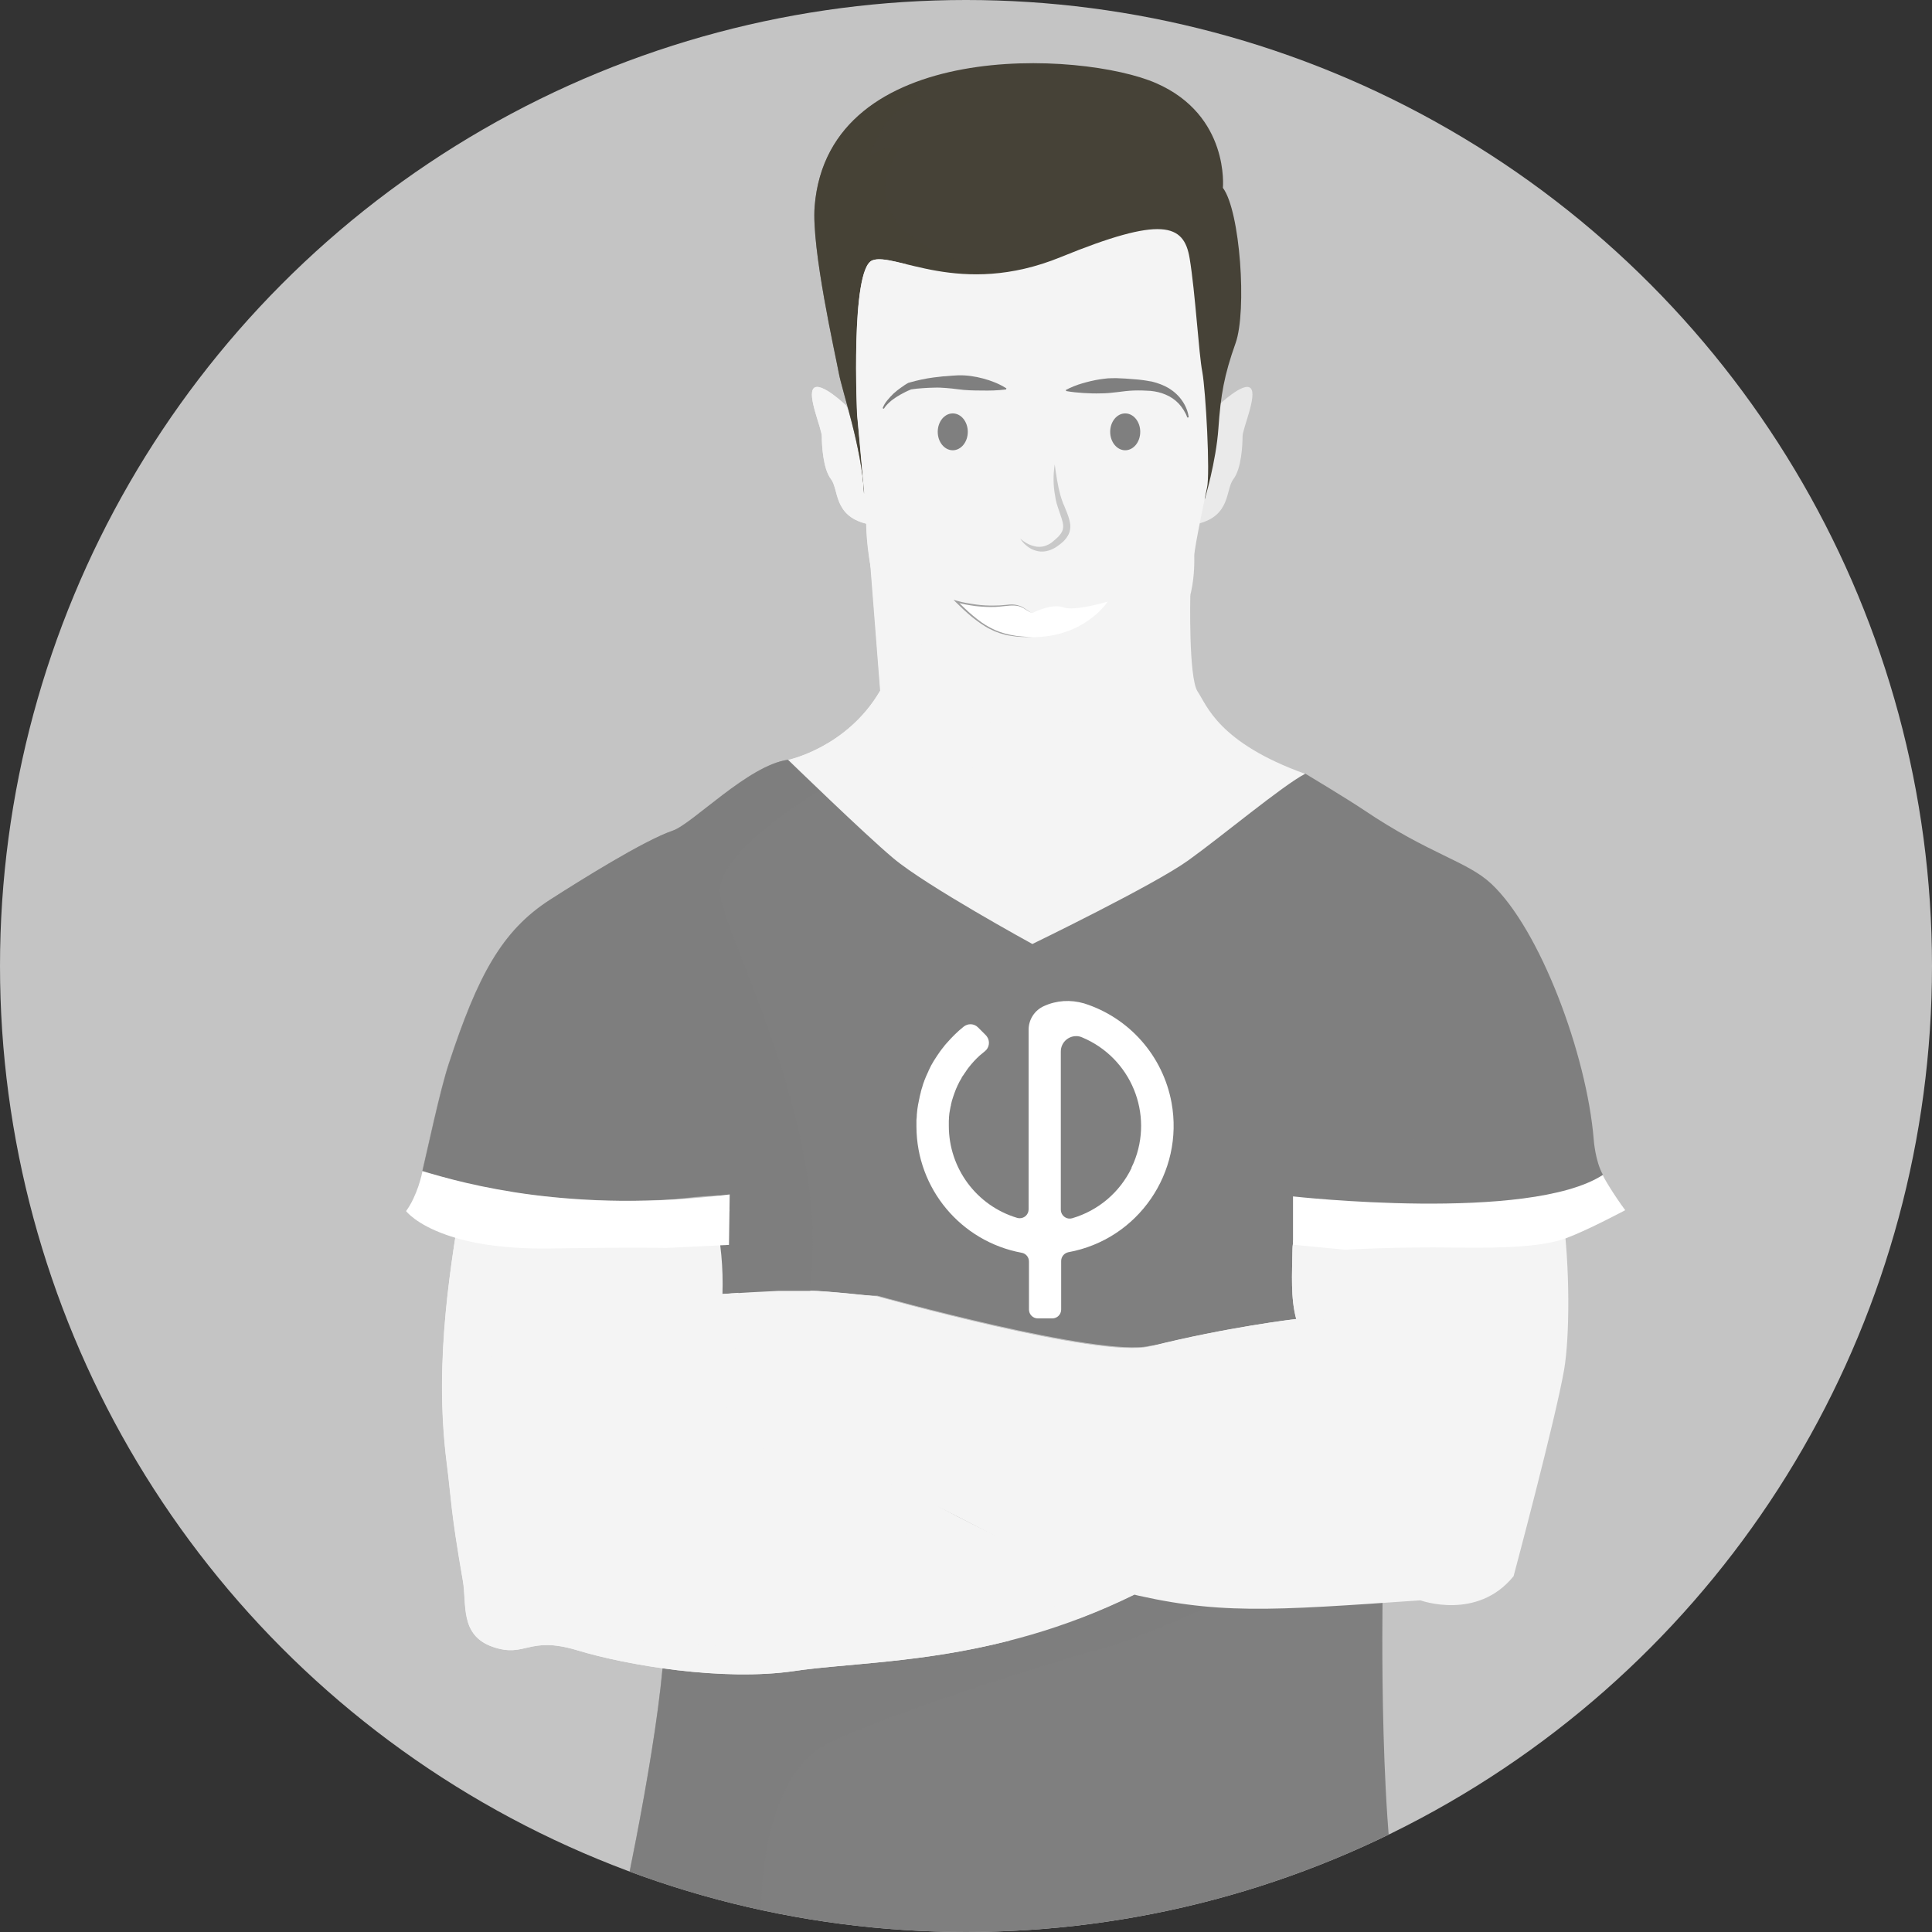 <?xml version="1.0" encoding="utf-8"?>
<!-- Generator: Adobe Illustrator 25.4.1, SVG Export Plug-In . SVG Version: 6.00 Build 0)  -->
<svg version="1.1" xmlns="http://www.w3.org/2000/svg" xmlns:xlink="http://www.w3.org/1999/xlink" x="0px" y="0px"
	 viewBox="0 0 1080 1080" style="enable-background:new 0 0 1080 1080;" xml:space="preserve">
<rect x="0" y="0" width="1080" height="1080" fill="#333333" stroke="none"/>
<style type="text/css">
	.st0{fill:#C4C4C4;}
	.st1{clip-path:url(#SVGID_00000145762443598141845900000014942027479065642651_);fill:#7F7F7F;}
	.st2{opacity:0.5;clip-path:url(#SVGID_00000145762443598141845900000014942027479065642651_);fill:#7F7F7F;}
	.st3{clip-path:url(#SVGID_00000145762443598141845900000014942027479065642651_);fill:#F4F4F4;}
	.st4{clip-path:url(#SVGID_00000145762443598141845900000014942027479065642651_);fill:none;}
	.st5{clip-path:url(#SVGID_00000145762443598141845900000014942027479065642651_);fill:#FFFFFF;}
	.st6{clip-path:url(#SVGID_00000145762443598141845900000014942027479065642651_);fill:#EAEAEA;}
	.st7{clip-path:url(#SVGID_00000145762443598141845900000014942027479065642651_);fill:#464237;}
	.st8{opacity:0.5;clip-path:url(#SVGID_00000145762443598141845900000014942027479065642651_);fill:#464237;}
	.st9{fill:#7F7F7F;}
	.st10{fill:#FFFFFF;}
	.st11{fill:#A0A0A0;}
	.st12{fill:#C9C9C9;}
</style>
<g id="Capa_4">
	<circle class="st0" cx="540" cy="540" r="540"/>
</g>
<g id="Capa_2">
	<g>
		<defs>
			<circle id="SVGID_1_" cx="540" cy="540" r="540"/>
		</defs>
		<clipPath id="SVGID_00000067209958881484809460000012868764247874577038_">
			<use xlink:href="#SVGID_1_"  style="overflow:visible;"/>
		</clipPath>
		<path style="clip-path:url(#SVGID_00000067209958881484809460000012868764247874577038_);fill:#7F7F7F;" d="M772.9,892.5
			c0,0-2.5,141,11.6,187.5H344.9c0,0,20.3-90.9,25.5-147.5l258.7-49L772.9,892.5z"/>
		<path style="opacity:0.5;clip-path:url(#SVGID_00000067209958881484809460000012868764247874577038_);fill:#7F7F7F;" d="
			M426.1,1080c-2.7-35.5,6.2-88.5,34.4-103.9c30.9-16.7,129.9-47.6,153-53.7c23.1-6.1,64-25,64-25l-37.6-24.7l-81.5,33.5
			l-188.1,26.4c-5.1,56.5-25.5,147.5-25.5,147.5H426.1z"/>
		<path style="clip-path:url(#SVGID_00000067209958881484809460000012868764247874577038_);fill:#F4F4F4;" d="M665.4,332.4
			c0,0-1.1,46.5,4.1,54.2s11.5,28.5,60.1,46l-20.2,68.5l-44,81.6l-114.1,10.9l-65.6-28.9l-50.8-124.1l5.5-15.8
			c0,0,33.1-6.8,51.8-38.9l-7.7-98.4l90.2,111.2L665.4,332.4z"/>
		<path style="clip-path:url(#SVGID_00000067209958881484809460000012868764247874577038_);fill:#F4F4F4;" d="M562.5,536.8
			c0,0,33.1-10.6,7.8-29.9s-32.6-31.8-29.4-66.2c3.2-34.4,39.3-35.3,39.3-35.3c-44.3-9.4-67.6-65-77-94.4l-14.8-18.2h-3.7l7.3,93.3
			c-18.6,32.1-51.8,38.9-51.8,38.9l-4.1,11.9l45.6,117.3l69.4,39.5l19.1-12.6C539.2,570.4,562.5,536.8,562.5,536.8z"/>
		<path style="clip-path:url(#SVGID_00000067209958881484809460000012868764247874577038_);fill:none;" d="M718.4,672.7l-0.9,8.2
			l5.3,17.5c1.9-8.7,5.2-17.2,9.4-25C725.6,673,720.8,672.7,718.4,672.7z"/>
		<path style="clip-path:url(#SVGID_00000067209958881484809460000012868764247874577038_);fill:none;" d="M473.7,724.1
			c0.4,0,5.4,0.2,9.8,0.4C480.7,724.4,477.2,724.2,473.7,724.1z"/>
		<path style="clip-path:url(#SVGID_00000067209958881484809460000012868764247874577038_);fill:none;" d="M718.4,672.7l-0.9,8.2
			l5.3,17.5c0,0,0,0,0,0c1.9-8.7,5.2-17.2,9.4-25C725.6,673,720.8,672.7,718.4,672.7z"/>
		<path style="clip-path:url(#SVGID_00000067209958881484809460000012868764247874577038_);fill:none;" d="M722.2,701.2
			c0-0.2,0.1-0.4,0.1-0.6C722.2,700.7,722.2,701,722.2,701.2z"/>
		<path style="clip-path:url(#SVGID_00000067209958881484809460000012868764247874577038_);fill:none;" d="M721.7,703.8
			c0-0.2,0.1-0.5,0.1-0.7C721.8,703.3,721.8,703.6,721.7,703.8z"/>
		<path style="clip-path:url(#SVGID_00000067209958881484809460000012868764247874577038_);fill:none;" d="M472.7,724.1
			c0.4,0,0.7,0,1,0C473.4,724.1,473,724.1,472.7,724.1z"/>
		<path style="clip-path:url(#SVGID_00000067209958881484809460000012868764247874577038_);fill:#7F7F7F;" d="M471.4,724
			c0.4,0,0.9,0,1.3,0C472.2,724,471.7,724,471.4,724z"/>
		<path style="clip-path:url(#SVGID_00000067209958881484809460000012868764247874577038_);fill:#F4F4F4;" d="M471.4,724
			c0.4,0,0.9,0,1.3,0C472.2,724,471.7,724,471.4,724z"/>
		<path style="clip-path:url(#SVGID_00000067209958881484809460000012868764247874577038_);fill:#7F7F7F;" d="M490.4,724.8
			C490.4,724.8,490.3,724.8,490.4,724.8c-0.1,0-0.2,0-0.3,0c0,0,0,0,0,0c-0.7,0-3.5-0.1-6.5-0.2
			C487.6,724.7,490.5,724.8,490.4,724.8C490.5,724.8,490.4,724.8,490.4,724.8z"/>
		<path style="clip-path:url(#SVGID_00000067209958881484809460000012868764247874577038_);fill:#F4F4F4;" d="M490.4,724.8
			C490.4,724.8,490.3,724.8,490.4,724.8c-0.1,0-0.2,0-0.3,0c0,0,0,0,0,0c-0.7,0-3.5-0.1-6.5-0.2
			C487.6,724.7,490.5,724.8,490.4,724.8C490.5,724.8,490.4,724.8,490.4,724.8z"/>
		<path style="clip-path:url(#SVGID_00000067209958881484809460000012868764247874577038_);fill:#7F7F7F;" d="M473.7,724.1
			C473.7,724.1,473.7,724.1,473.7,724.1C473.7,724.1,473.7,724.1,473.7,724.1C473.7,724.1,473.7,724.1,473.7,724.1z"/>
		<path style="clip-path:url(#SVGID_00000067209958881484809460000012868764247874577038_);fill:#F4F4F4;" d="M473.7,724.1
			C473.7,724.1,473.7,724.1,473.7,724.1C473.7,724.1,473.7,724.1,473.7,724.1C473.7,724.1,473.7,724.1,473.7,724.1z"/>
		<path style="clip-path:url(#SVGID_00000067209958881484809460000012868764247874577038_);fill:#7F7F7F;" d="M722.3,700.5
			c0.1-0.7,0.3-1.4,0.4-2C722.6,699.2,722.4,699.9,722.3,700.5z"/>
		<path style="clip-path:url(#SVGID_00000067209958881484809460000012868764247874577038_);fill:#F4F4F4;" d="M722.3,700.5
			c0.1-0.7,0.3-1.4,0.4-2C722.6,699.2,722.4,699.9,722.3,700.5z"/>
		<path style="clip-path:url(#SVGID_00000067209958881484809460000012868764247874577038_);fill:#7F7F7F;" d="M721.7,703.8"/>
		<path style="clip-path:url(#SVGID_00000067209958881484809460000012868764247874577038_);fill:#F4F4F4;" d="M721.7,703.8"/>
		<path style="clip-path:url(#SVGID_00000067209958881484809460000012868764247874577038_);fill:#7F7F7F;" d="M721.8,703.1
			c0.1-0.6,0.2-1.3,0.3-1.9C722,701.8,721.9,702.4,721.8,703.1z"/>
		<path style="clip-path:url(#SVGID_00000067209958881484809460000012868764247874577038_);fill:#F4F4F4;" d="M721.8,703.1
			c0.1-0.6,0.2-1.3,0.3-1.9C722,701.8,721.9,702.4,721.8,703.1z"/>
		<path style="clip-path:url(#SVGID_00000067209958881484809460000012868764247874577038_);fill:#7F7F7F;" d="M790,636.5
			c-27.9-0.1-31.7,0.2-31.7,0.2l0,0c0,0,0,0,0,0c-0.2,0.4-0.4,0.9-0.6,1.3c-0.1,0.2-0.1,0.3-0.2,0.5c-0.2,0.4-0.4,0.8-0.6,1.2
			c-0.1,0.2-0.2,0.5-0.4,0.7c-0.2,0.4-0.4,0.7-0.6,1.1c-0.2,0.3-0.3,0.5-0.5,0.8c-0.2,0.3-0.4,0.7-0.6,1c-0.2,0.3-0.4,0.6-0.6,0.9
			c-0.2,0.3-0.4,0.6-0.6,0.9c-0.2,0.3-0.5,0.7-0.8,1c-0.2,0.3-0.4,0.5-0.6,0.8c-0.3,0.4-0.7,0.8-1,1.2c-0.2,0.2-0.4,0.4-0.6,0.7
			c-0.5,0.6-1.1,1.2-1.7,1.8c-6.3,6.3-12.1,14.2-16.8,22.9l0,0c10.5,0.8,25.4,2,41.7,3.2c5.6-21,15.2-37.3,16.5-39.6
			C790.2,636.9,790.1,636.7,790,636.5z"/>
		<path style="clip-path:url(#SVGID_00000067209958881484809460000012868764247874577038_);fill:none;" d="M412.3,707.6l6.3-39.9
			c-3.2,0-7.6,0.1-12.8,0.3c0.6,2.7,1.3,5.4,2,8.6C410.3,687.9,411.7,698.2,412.3,707.6z"/>
		<path style="clip-path:url(#SVGID_00000067209958881484809460000012868764247874577038_);fill:#7F7F7F;" d="M711,743.4
			c-1,5.3,18-4.5,18-4.5l18-51.8l-9.6-6.8c2.4,0-11.3,7.2-4.8,7.7c10.5,0.8-14.8-16.6,1.4-15.4c21.8,1.6,46,3.1,65.3,3.3
			c37.1,0.4,61.4-4,76.7-8.9c4-1.3,7.2-2.5,9.8-3.6c8.9-3.9,10.3-6.6,10.3-6.6c-4.4-7.7-5.2-19.8-5.2-19.8
			c-3.9-47.7-30.1-117.7-57.4-143.1c-13.6-12.6-34.3-16.3-71.1-41.1c-9.7-6.5-32.7-20.3-32.7-20.3c-12.6,6.5-46.8,35.1-65.5,48.5
			c-19.2,13.8-87.1,46.7-87.1,46.7s-59.6-32.6-77.8-48c-16-13.4-58.8-55-58.8-55c-22.1,3-53.4,35.9-64.4,39.6
			c-16.2,5.5-52.8,28.5-68.4,38.5c-27.2,17.4-40.6,42.7-56.7,91.6c-4.9,14.7-12.1,48.9-14.8,60.1c0,0,2.7,1,19,5.6
			c1.7,0.5,3.5,1,5.5,1.6c15.5,4.4,58.3,9.9,92,9.5c31.3-0.4,28-2.1,48.8-3c5.2-0.2,3.3,8.1,6.5,8.1l-8.4,23.1
			c0.4,5.9,2.2,12.4,2,17.6l-2,6.6c5.3-1,40.5-0.2,40.5-0.2s8.4,0,17.4,0c3.3,0,8.6,0.2,14,0.3c0.3,0,0.8,0,1.3,0c0.3,0,0.6,0,1,0
			c0,0,0,0,0,0c0,0,0,0,0,0c3.5,0.1,6.9,0.3,9.8,0.4c3,0.1,5.8,0.2,6.5,0.2c0,0,0,0,0,0c0.1,0,0.2,0,0.3,0c0,0,0,0,0,0
			c0.1,0,0.1,0,0.1,0s124.4,34.7,152.4,28"/>
		<path style="opacity:0.5;clip-path:url(#SVGID_00000067209958881484809460000012868764247874577038_);fill:#7F7F7F;" d="
			M375.9,464.5c-16.2,5.5-52.8,28.5-68.4,38.5c-27.2,17.4-40.6,42.7-56.7,91.6c-4.9,14.7-12.1,48.9-14.8,60.1c0,0,2.7,1,19,5.6
			c1.7,0.5,3.5,1,5.5,1.6c15.5,4.4,58.3,9.9,92,9.5c31.3-0.4,28-2.1,48.8-3c5.2-0.2,3.3,8.1,6.5,8.1l-8.4,23.1
			c0.4,5.9,2.2,12.4,2,17.6l-2,6.6c5.3-1,40.5-0.2,40.5-0.2s4.3,0,10.1,0l2.7-2.1c13-92.9-50.1-200.6-50.1-223.7
			c0-23.1,55.6-55.7,55.6-55.7l0,0c-10.2-9.7-18-17.3-18-17.3C418.2,427.9,386.9,460.7,375.9,464.5z"/>
		<path style="clip-path:url(#SVGID_00000067209958881484809460000012868764247874577038_);fill:#F4F4F4;" d="M525.1,842.5
			c-52.5-28.6-109.6-36.1-141.7-37.4c0,0.1,26.8-49.7,19.2-109.1c-0.4-3.2,3.7-24.4,3.1-27c-20.8,0.8-40.3,7.5-86.6,2.3
			c-33.5-3.7-28.9,6.3-44.3,2c-2-0.6-14.9-4.7-16.6-5.2c-5,33.6-16.1,90-8.4,149.9c2.6,20.4,2.1,26.1,9,65.6
			c2.3,13.1-1.9,30.5,16.7,37c18.6,6.4,19.6-6.4,47.2,1.9c27.6,8.4,81.4,17.5,121.5,11.6c41.3-6.2,110.3-3.5,190-42.7
			C634.2,891.3,576.7,870.6,525.1,842.5z"/>
		<path style="clip-path:url(#SVGID_00000067209958881484809460000012868764247874577038_);fill:#FFFFFF;" d="M583.6,562.4
			c-5.2,2.3-8.6,7.5-8.6,13.2l0,0V676c0,2.8-2.2,5-5,5c-0.5,0-1-0.1-1.4-0.2c-22.7-6.8-38.2-27.7-38.2-51.4c0-0.7,0-1.4,0-2.2
			c0-0.2,0-0.5,0-0.7c0-0.6,0.1-1.1,0.1-1.7v-0.4c0.1-1.4,0.3-2.9,0.6-4.3l0.1-0.5c0.1-0.6,0.2-1.2,0.4-1.8c0-0.1,0-0.2,0-0.3
			c0.3-1.4,0.7-2.9,1.2-4.3l0.1-0.3c0.2-0.7,0.5-1.3,0.7-2l0,0c0.5-1.4,1.1-2.9,1.7-4.1c0-0.1,0-0.2,0.1-0.2
			c0.6-1.3,1.3-2.7,2.1-3.9v-0.1c0.3-0.6,0.7-1.2,1.1-1.7l0.2-0.3c0.3-0.5,0.7-1.1,1.1-1.6l0.1-0.2c0.4-0.6,0.8-1.1,1.2-1.7l0.4-0.5
			c1.8-2.3,3.8-4.5,6-6.5c0.9-0.8,1.9-1.6,2.9-2.4c2.6-2,3.1-5.8,1.1-8.4c-0.2-0.2-0.3-0.4-0.5-0.6l-4.4-4.4c-2.2-2.2-5.6-2.3-8-0.4
			c-3.4,2.7-6.5,5.8-9.3,9l0,0l-0.1,0.1c-0.6,0.7-1.3,1.4-1.9,2.3l0,0c-0.6,0.7-1.1,1.4-1.7,2.2l-0.3,0.4c-1.1,1.6-2.2,3.2-3.2,4.8
			l-0.3,0.5c-1,1.6-1.9,3.3-2.7,5.1c-0.1,0.2-0.2,0.3-0.2,0.5c-0.4,0.8-0.7,1.6-1.1,2.4c0,0.1-0.1,0.2-0.1,0.2
			c-0.4,0.9-0.7,1.8-1.1,2.7c0,0.2-0.1,0.4-0.2,0.6c-0.3,0.8-0.6,1.6-0.8,2.4l-0.1,0.4c-0.3,0.9-0.6,1.8-0.8,2.7
			c0,0.2-0.1,0.3-0.1,0.5c-0.2,0.8-0.4,1.6-0.6,2.4c0,0.2-0.1,0.4-0.1,0.6c-0.2,0.9-0.4,1.9-0.6,2.9c0,0.1,0,0.3-0.1,0.4
			c-0.1,0.8-0.3,1.7-0.4,2.5c0,0.2-0.1,0.5-0.1,0.7c-0.1,1-0.2,1.9-0.3,2.9c0,0.1,0,0.2,0,0.3c0,0.9-0.1,1.7-0.2,2.6
			c0,0.3,0,0.5,0,0.8c0,1,0,2,0,3l0,0c0.1,34.6,24.8,64.2,58.8,70.5c2.4,0.4,4.1,2.5,4.1,4.9V732c0,2.8,2.2,5,5,5h8c2.8,0,5-2.2,5-5
			v-27.1c0-2.4,1.7-4.4,4-4.9c39-7.1,64.8-44.6,57.7-83.6c-4.8-26.1-23.6-47.5-48.9-55.5C598.4,558.7,590.6,559.2,583.6,562.4
			L583.6,562.4z M632.6,652.8c-6.6,13.7-18.6,23.9-33.2,28.2c-2.6,0.8-5.4-0.7-6.2-3.4c-0.1-0.5-0.2-0.9-0.2-1.4v-88.4
			c0-4.8,3.9-8.6,8.6-8.6c1.1,0,2.2,0.2,3.3,0.7c27.3,11.4,40.3,42.8,28.8,70.2c-0.4,0.9-0.8,1.7-1.2,2.6L632.6,652.8z"/>
		<path style="clip-path:url(#SVGID_00000067209958881484809460000012868764247874577038_);fill:#F4F4F4;" d="M564.7,915.7
			C274.1,935,293.4,890,293.4,890c-5.1-63-33.4-176.1-14.1-181.3c19.3-5.1,57.8-11.1,57.8-11.1L258,669.3
			c-5.1,33.7-15.9,89.5-8.3,148.7c2.6,20.4,2.1,26.1,9,65.6c2.3,13.1-1.9,30.5,16.7,37c18.6,6.4,19.6-6.4,47.2,1.9
			c27.6,8.4,81.4,17.5,121.5,11.6c28.7-4.3,70.6-4.3,120.3-17L564.7,915.7z"/>
		<path style="clip-path:url(#SVGID_00000067209958881484809460000012868764247874577038_);fill:#EAEAEA;" d="M681.1,226.6
			c0,0,14.1-13.5,18-9.6c3.9,3.9-4.5,22.5-4.5,27s-0.6,18-5.1,23.8c-4.5,5.8-1.3,20.5-19.9,25l0.6-45.6L681.1,226.6z"/>
		<path style="clip-path:url(#SVGID_00000067209958881484809460000012868764247874577038_);fill:#EAEAEA;" d="M472.9,226.6
			c0,0-14.1-13.5-18-9.6s4.5,22.5,4.5,27s0.6,18,5.1,23.8c4.5,5.8,1.3,20.5,19.9,25l-0.6-45.6L472.9,226.6z"/>
		<path style="clip-path:url(#SVGID_00000067209958881484809460000012868764247874577038_);fill:#F4F4F4;" d="M472.9,226.6
			c0,0-14.1-13.5-18-9.6s4.5,22.5,4.5,27s0.6,18,5.1,23.8c4.5,5.8,1.3,20.5,19.9,25l-0.6-45.6L472.9,226.6z"/>
		<path style="clip-path:url(#SVGID_00000067209958881484809460000012868764247874577038_);fill:#464237;" d="M673.4,279.3
			c0,0,6.4-21.2,7.7-39.9s3.2-29.6,9.6-47.6s2.6-73.9-7.1-86.8c0,0,3.9-40.5-37.3-58.5c-41.1-18-183.2-25.7-190.9,68.8
			c-1.9,23.5,11.6,82.9,13.5,93.2c1.9,10.3,12.9,41.8,14.1,67.5l26.4-109.9L665,206L673.4,279.3z"/>
		<path style="opacity:0.5;clip-path:url(#SVGID_00000067209958881484809460000012868764247874577038_);fill:#464237;" d="M503,82.6
			c0,0-9.9-1.8-16.5,5c0,0,4.9-24.3,29-33.9c0,0-7.1-1.5-16.1-2.2c-23.8,12.2-41.5,32.3-44,63.9c-1.9,23.5,11.6,82.9,13.5,93.2
			c1.9,10.3,12.9,41.8,14.1,67.5l5-21.1l10.5-91.4l63.8-11.5C562.5,152.1,467.3,138.5,503,82.6z"/>
		<path style="clip-path:url(#SVGID_00000067209958881484809460000012868764247874577038_);fill:#F4F4F4;" d="M479.2,231.7
			c0,0-3.9-81,8.4-86.1c12.2-5.1,48.9,21.2,105.4-1.9s68.8-18.6,72,0.6s5.1,53.4,7.1,63.6c1.9,10.3,4.5,57.2,2.6,64.9
			c0,0-7.1,33.4-7.1,37.9s1.3,32.8-18,48.9c-19.3,16.1-31.5,45.6-64.3,45.6s-39.2,3.2-71.4-30.9c-32.1-34.1-29.6-86.8-29.6-86.8
			L479.2,231.7z"/>
		<path style="clip-path:url(#SVGID_00000067209958881484809460000012868764247874577038_);fill:#F4F4F4;" d="M790.3,637
			c0.1-0.2,0.2-0.3,0.2-0.3S790.5,636.8,790.3,637z"/>
		<path style="clip-path:url(#SVGID_00000067209958881484809460000012868764247874577038_);fill:#F4F4F4;" d="M642.8,752.8
			c-27.9,7-152.4-28-152.4-28s-28.7-3.2-37.6-3.2c-9,0-17.4,0-17.4,0s-30.6,1.4-36,2.3l1.1,10l-17.2,71.3c0,0,63.6,4.5,136.2,34.9
			c18.4,7.7,76.8,42,107.7,49.7c52.8,13.1,82.1,10.6,166.8,4.8c0,0,31.8,11.6,52.1-13.5c0,0,23.5-87.8,28.3-115.7
			c3.1-18.3,3.3-57.3-0.9-87.4c-2.6,1.1,0.6-0.8-3.4,0.5c-15.3,4.9,5.9,2-31.2,1.6c-33.7-0.4-82.4-4.7-107-6.5
			c-4.2,7.8-9.3,16.1-9.4,25c-0.2,13.6-1.1,27.1,2.1,38.8C724.8,737.3,686.2,741.8,642.8,752.8z"/>
		<path style="clip-path:url(#SVGID_00000067209958881484809460000012868764247874577038_);fill:#F4F4F4;" d="M502,322.7
			c-15.4-38.6-11.6-63.6-13.5-81.3s-3.9-54.6,0-77.8c1.7-10.3,9.7-14.5,18-15.9c-8.7-2.1-15.1-3.7-19-2.1
			c-12.2,5.1-8.4,86.1-8.4,86.1l5.1,55.9c0,0-2.6,52.7,29.6,86.8c26.5,28.1,35.6,30.8,56.4,30.9C505.5,370.4,517.5,361.2,502,322.7z
			"/>
		<path style="clip-path:url(#SVGID_00000067209958881484809460000012868764247874577038_);fill:#F4F4F4;" d="M742.1,760.1
			c0,0-9-52.7,6.4-52.7c15.4,0,34.6-9.9,34.6-9.9l-7.2-20.7c-17.1-1.2-33-2.5-44-3.3c-4.2,7.8-9.3,16.1-9.4,25
			c-0.2,13.6-1.1,27.1,2.1,38.8c0,0-38.6,4.5-82,15.4c-27.9,7-152.4-28-152.4-28s-28.7-3.2-37.6-3.2
			C629,803.9,742.1,760.1,742.1,760.1z"/>
		<path style="clip-path:url(#SVGID_00000067209958881484809460000012868764247874577038_);fill:#FFFFFF;" d="M407.9,667.7
			c-87.8,10.9-147.3-5.8-171.8-13c-0.1,1.4-2.9,13.9-9.1,22.3c0,0,5.4,7.3,22.5,13.3c12.4,4.4,31,8,58.1,7.6
			c31.4-0.5,52.1-0.5,65-0.3l34.9-1.7L407.9,667.7z"/>
		<path style="clip-path:url(#SVGID_00000067209958881484809460000012868764247874577038_);fill:#FFFFFF;" d="M908.5,676.5
			c-6.2-8.4-12.4-18.6-12.5-19.7c-41.4,26.7-173.2,12-173.2,12v27l29.3,2.8c0,0,27.3-1.7,61.7-1.2c30,0.4,49.6-0.7,62.1-5.4
			C888.3,687.3,908.5,676.5,908.5,676.5z"/>
		<path style="clip-path:url(#SVGID_00000067209958881484809460000012868764247874577038_);fill:#F4F4F4;" d="M525.1,842.5
			c-43.9-23.9-91.2-33.1-124.2-36.2c9.2-25.3,11.4-65.8,11.9-83.6c-6,0.4-11.4,0.8-13.3,1.1l1.1,10l-17.2,71.3
			c0,0-21.2-4.2-28.9-1.3c0,0,65.3,4.7,248.4,101c10.2-3.9,20.7-8.4,31.3-13.6C634.2,891.3,576.7,870.6,525.1,842.5z"/>
	</g>
</g>
<g id="Capa_3">
	<ellipse class="st9" cx="532.6" cy="241.4" rx="8.4" ry="10.3"/>
	<ellipse class="st9" cx="629" cy="241.4" rx="8.4" ry="10.3"/>
	<g>
		<path class="st9" d="M595.8,218c3-1.6,6.1-2.8,9.2-3.7c3.1-0.9,6.3-1.7,9.5-2.2c1.6-0.3,3.2-0.4,4.8-0.6c1.6-0.1,3.2-0.1,4.9-0.1
			c3.3,0.1,6.5,0.3,9.8,0.6c3.3,0.2,6.6,0.7,9.9,1.3c3.3,0.8,6.6,2,9.6,3.8c2.9,1.8,5.5,4.2,7.4,7c1.9,2.8,3.2,5.9,3.6,9.2l-0.8,0.1
			c-1-2.9-2.8-5.6-4.8-7.8c-2.1-2.2-4.6-3.9-7.3-5c-2.7-1.2-5.6-1.8-8.5-2.1c-3-0.2-6.1-0.3-9.2-0.2c-3.1,0.1-6.2,0.5-9.3,0.9
			c-3.1,0.4-6.2,0.7-9.4,0.7c-3.1,0.1-6.3,0-9.5-0.2c-3.2-0.2-6.4-0.5-9.7-1.1L595.8,218z"/>
	</g>
	<g>
		<path class="st9" d="M562.4,217.7c-4.7,0.6-9.3,0.7-13.7,0.6c-4.5,0-8.9-0.1-13.2-0.7c-1.1-0.1-2.2-0.3-3.3-0.4
			c-1.1-0.1-2.2-0.2-3.3-0.3c-1.1-0.1-2.2-0.1-3.3-0.2c-1.1,0-2.2-0.1-3.3,0l-3.3,0.1c-1.1,0-2.2,0.2-3.3,0.2
			c-2.2,0.1-4.4,0.4-6.6,0.7l0.4-0.1c-1.4,0.6-2.9,1.2-4.3,2c-1.4,0.7-2.8,1.5-4.2,2.4c-1.3,0.9-2.7,1.8-3.8,2.9
			c-1.2,1.1-2.3,2.2-3.1,3.6l-0.7-0.3c0.6-1.6,1.5-3.1,2.6-4.4c1.1-1.4,2.3-2.6,3.5-3.8c1.3-1.2,2.6-2.2,4-3.2c1.4-1,2.8-2,4.3-2.8
			l0.1,0l0.3-0.1c4.5-1.3,9.1-2.3,13.7-2.9c1.2-0.2,2.3-0.2,3.5-0.4l1.7-0.2l1.7-0.1c1.2-0.1,2.3-0.2,3.5-0.3
			c1.2-0.1,2.3-0.1,3.5-0.2c4.7-0.1,9.3,0.6,13.8,1.8c4.5,1.2,8.9,2.9,13,5.5L562.4,217.7z"/>
	</g>
	<path class="st10" d="M534.7,336.3c0,0,13.6,4.1,27.8,2.2c8.8-1.2,10.1,2.3,14.5,4.2c0,0,10.9-5.6,17.3-3.2
		c6.4,2.4,24.9-3.2,24.9-3.2s-12.6,19.9-42.2,19.9C558.6,356.1,550.1,351.7,534.7,336.3z"/>
	<g>
		<path class="st11" d="M577,356.1c-4,0.1-8.1,0-12.1-0.7c-4-0.6-7.9-1.9-11.6-3.8c-3.6-1.8-6.9-4.3-10.1-6.8
			c-3.1-2.6-6.1-5.4-8.9-8.2l-1.3-1.3l1.8,0.5c3.4,1,7,1.6,10.6,2.1c3.6,0.5,7.2,0.7,10.8,0.6c1.8,0,3.6-0.1,5.4-0.3
			c1.8-0.2,3.7-0.4,5.5-0.2c0.9,0.1,1.8,0.3,2.7,0.6c0.9,0.3,1.7,0.7,2.5,1.2c1.6,1,3,2.1,4.6,2.9c-1.7-0.7-3.2-1.8-4.7-2.7
			c-0.8-0.4-1.6-0.8-2.5-1.1c-0.9-0.2-1.7-0.4-2.6-0.4c-1.8-0.1-3.6,0.1-5.4,0.3c-1.8,0.2-3.6,0.4-5.5,0.5
			c-3.7,0.1-7.3-0.1-10.9-0.5c-3.6-0.5-7.2-1.1-10.8-2.1l0.5-0.8c2.9,2.8,5.7,5.6,8.8,8.2c3.1,2.6,6.3,5,9.8,6.8
			c3.5,1.9,7.3,3.2,11.3,4C568.9,355.8,573,356,577,356.1z"/>
	</g>
	<g>
		<path class="st12" d="M589.6,259.6c0.8,5.8,1.6,11.5,3.1,17c0.4,1.4,0.8,2.7,1.3,4c0.2,0.7,0.5,1.3,0.8,1.9l0.8,2
			c1.1,2.7,2.3,5.5,2.7,8.9c0.1,1.7-0.1,3.6-0.9,5.2c-0.8,1.6-1.8,2.9-3,4.1c-1.2,1.1-2.4,2-3.7,2.9c-1.3,0.9-2.8,1.6-4.3,2.1
			c-1.5,0.5-3.2,0.7-4.8,0.6c-1.6-0.1-3.2-0.6-4.6-1.2c-2.8-1.4-5.1-3.5-6.7-6c2.2,1.9,4.7,3.4,7.4,4.1c2.6,0.8,5.3,0.6,7.7-0.5
			c1.2-0.5,2.3-1.2,3.3-2.1c1.1-0.9,2.1-1.8,3-2.7c0.9-1,1.6-1.9,2.1-3c0.4-1,0.6-2.1,0.5-3.3c-0.2-2.4-1.3-5.1-2.2-7.8l-0.7-2.1
			c-0.2-0.7-0.5-1.5-0.7-2.2c-0.4-1.5-0.7-2.9-0.9-4.4C588.7,271.3,588.7,265.4,589.6,259.6z"/>
	</g>
</g>
</svg>
